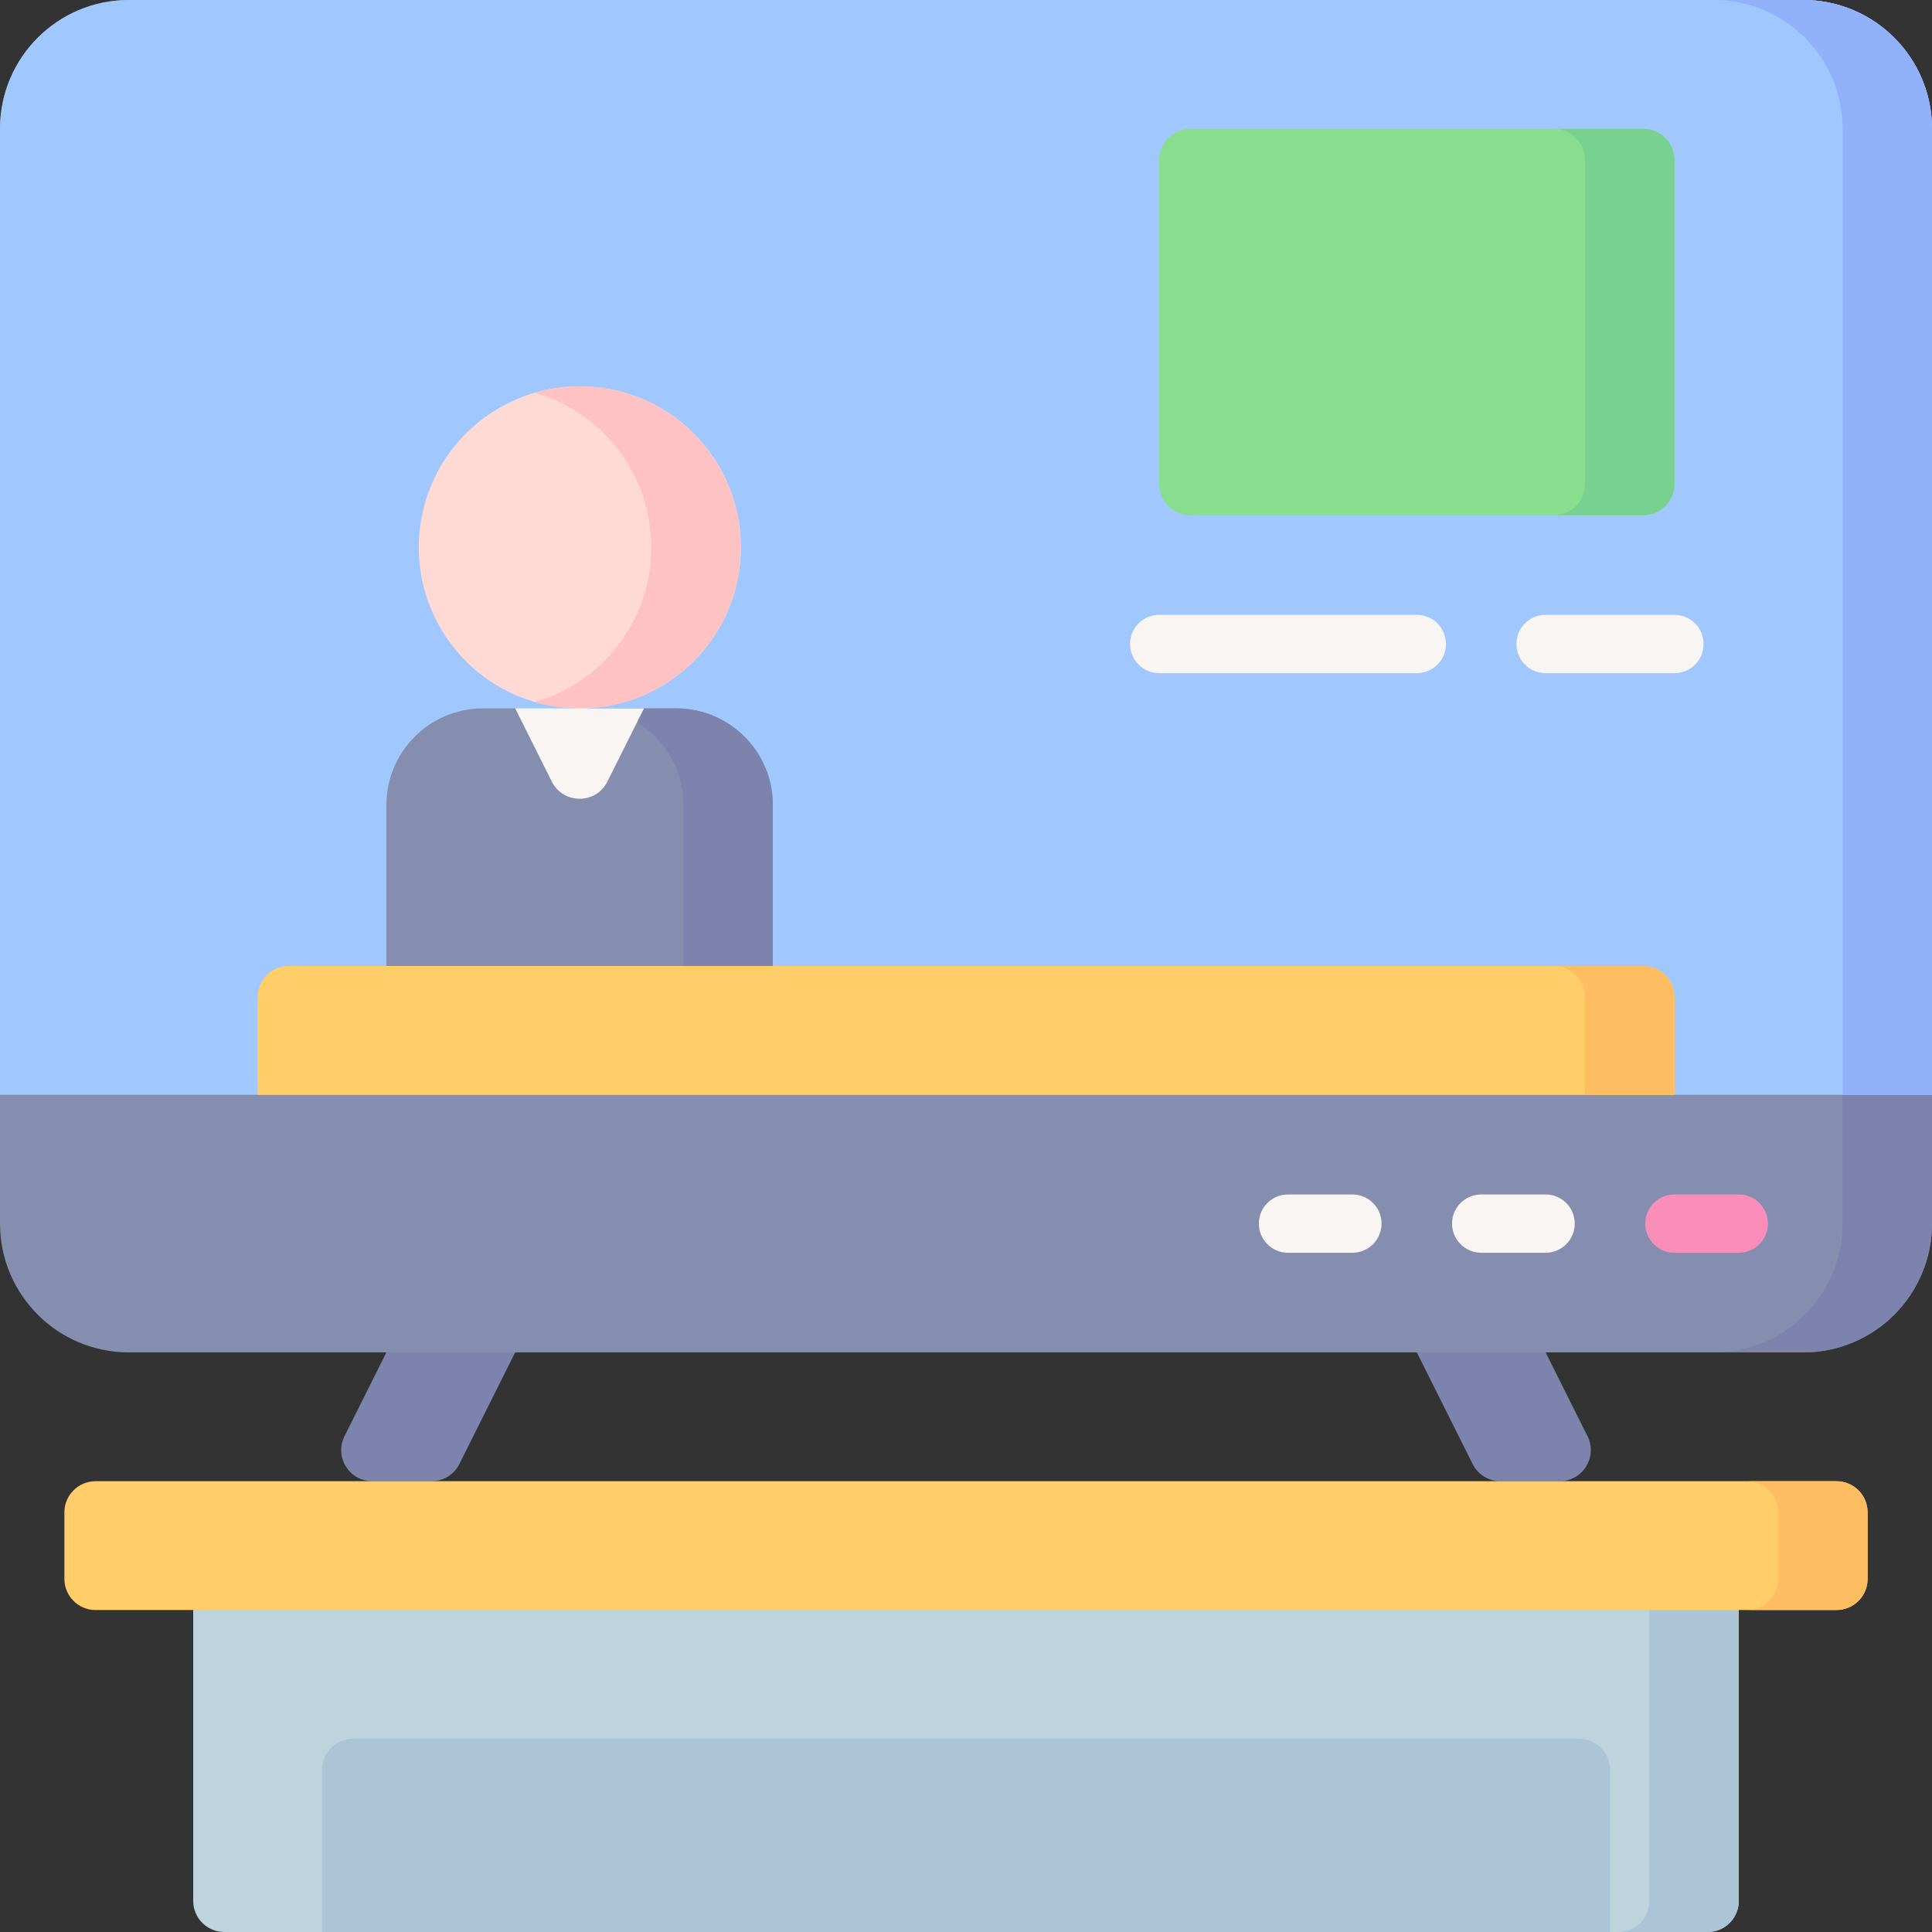 <svg id="Capa_1" enable-background="new 0 0 497 497" height="512" viewBox="0 0 497 497" width="512" xmlns="http://www.w3.org/2000/svg"><rect x="0" y="0" width="497" height="497" fill="#333333" stroke="none"/><g><path d="m447.3 409.171h-397.6v79.829c0 4.418 3.582 8 8 8h381.6c4.418 0 8-3.582 8-8z" fill="#bdd3dd"/><path d="m424.3 409.171v79.829c0 4.418-3.582 8-8 8h23c4.418 0 8-3.582 8-8v-79.829z" fill="#abc4d6"/><g><path d="m132.533 347.899-14.355 28.711c-1.355 2.71-4.125 4.422-7.156 4.422h-15.244c-5.947 0-9.815-6.258-7.155-11.578l10.777-21.555v-8.033h33.133z" fill="#7d83ad"/><path d="m364.467 347.899 14.355 28.712c1.355 2.71 4.125 4.422 7.155 4.422h15.245c5.947 0 9.815-6.258 7.155-11.578l-10.777-21.556v-8.033h-33.133z" fill="#7d83ad"/><path d="m33.134 0c-18.299 0-33.133 14.834-33.133 33.132v281.636c0 18.298 14.834 33.133 33.132 33.133h430.732c18.299 0 33.133-14.834 33.133-33.133v-281.636c.001-18.298-14.833-33.132-33.132-33.132z" fill="#868eaf"/><path d="m463.866 0h-23c18.298 0 33.132 14.834 33.132 33.132v281.636c0 18.299-14.834 33.133-33.132 33.133h23c18.298 0 33.132-14.834 33.132-33.133v-281.636c.001-18.298-14.833-33.132-33.132-33.132z" fill="#7d83ad"/><path d="m463.866 0h-430.732c-18.299 0-33.133 14.834-33.133 33.132v248.501h496.997v-248.501c.001-18.298-14.833-33.132-33.132-33.132z" fill="#a0c8ff"/><path d="m463.866 0h-23c18.298 0 33.132 14.834 33.132 33.132v248.501h23v-248.501c.001-18.298-14.833-33.132-33.132-33.132z" fill="#91b2fa"/><g><path d="m397.6 322.267h-16.566c-4.142 0-7.5-3.358-7.5-7.5s3.358-7.5 7.5-7.5h16.566c4.143 0 7.5 3.358 7.5 7.5s-3.357 7.5-7.5 7.5z" fill="#f9f5f3"/></g><g><path d="m347.901 322.267h-16.567c-4.143 0-7.5-3.358-7.5-7.5s3.357-7.5 7.5-7.5h16.567c4.143 0 7.5 3.358 7.5 7.5s-3.358 7.5-7.5 7.5z" fill="#f9f5f3"/></g><g><g><path d="m447.3 322.267h-16.566c-4.142 0-7.5-3.358-7.5-7.5s3.358-7.5 7.5-7.5h16.566c4.143 0 7.5 3.358 7.5 7.5s-3.357 7.5-7.5 7.5z" fill="#fa8ebb"/></g></g></g><path d="m472.433 381.039h-447.866c-4.418 0-8 3.582-8 8v17.132c0 4.418 3.582 8 8 8h447.867c4.418 0 8-3.582 8-8v-17.132c-.001-4.418-3.582-8-8.001-8z" fill="#ffce69"/><path d="m414.167 497h-331.334v-41.7c0-4.418 3.582-8 8-8h315.333c4.418 0 8 3.582 8 8v41.7z" fill="#abc4d6"/><path d="m422.733 132.533h-116.533c-4.418 0-8-3.582-8-8v-83.4c0-4.418 3.582-8 8-8h116.533c4.418 0 8 3.582 8 8v83.4c0 4.419-3.581 8-8 8z" fill="#89dd8e"/><g><ellipse cx="149.1" cy="140.817" fill="#ffdad5" rx="41.417" ry="41.417" transform="matrix(.143 -.99 .99 .143 -11.567 268.277)"/><path d="m198.8 207.083c0-13.724-11.126-24.85-24.85-24.85h-8.414l-16.737 6-16.148-6h-8.401c-13.724 0-24.85 11.126-24.85 24.85v46.417h99.4z" fill="#868eaf"/><path d="m173.95 182.233h-23c13.724 0 24.85 11.126 24.85 24.85v46.417h23v-46.417c0-13.724-11.126-24.85-24.85-24.85z" fill="#7d83ad"/><path d="m149.1 99.4c-3.992 0-7.847.576-11.5 1.63 17.277 4.985 29.917 20.905 29.917 39.786 0 18.882-12.64 34.801-29.917 39.786 3.653 1.054 7.508 1.63 11.5 1.63 22.874 0 41.417-18.543 41.417-41.417 0-22.872-18.543-41.415-41.417-41.415z" fill="#ffc2c2"/><path d="m132.533 182.233 9.411 18.823c2.948 5.896 11.363 5.896 14.311 0l9.411-18.823z" fill="#f9f5f3"/></g><g><path d="m364.467 173.167h-66.267c-4.143 0-7.5-3.358-7.5-7.5s3.357-7.5 7.5-7.5h66.267c4.143 0 7.5 3.358 7.5 7.5s-3.358 7.5-7.5 7.5z" fill="#f9f5f3"/></g><g><path d="m430.733 173.167h-33.133c-4.143 0-7.5-3.358-7.5-7.5s3.357-7.5 7.5-7.5h33.134c4.143 0 7.5 3.358 7.5 7.5-.001 4.142-3.358 7.5-7.501 7.5z" fill="#f9f5f3"/></g><path d="m422.733 33.133h-23c4.418 0 8 3.582 8 8v83.4c0 4.418-3.582 8-8 8h23c4.418 0 8-3.582 8-8v-83.4c0-4.418-3.581-8-8-8z" fill="#79d191"/><path d="m472.433 381.039h-23.001c4.418 0 8 3.582 8 8v17.132c0 4.418-3.582 8-8 8h23.001c4.418 0 8-3.582 8-8v-17.132c0-4.418-3.581-8-8-8z" fill="#ffbd61"/><path d="m430.733 281.633h-364.466v-25.133c0-4.418 3.582-8 8-8h348.467c4.418 0 8 3.582 8 8v25.133z" fill="#ffce69"/><path d="m422.733 248.5h-23c4.418 0 8 3.582 8 8v25.133h23v-25.133c0-4.418-3.581-8-8-8z" fill="#ffbd61"/></g></svg>